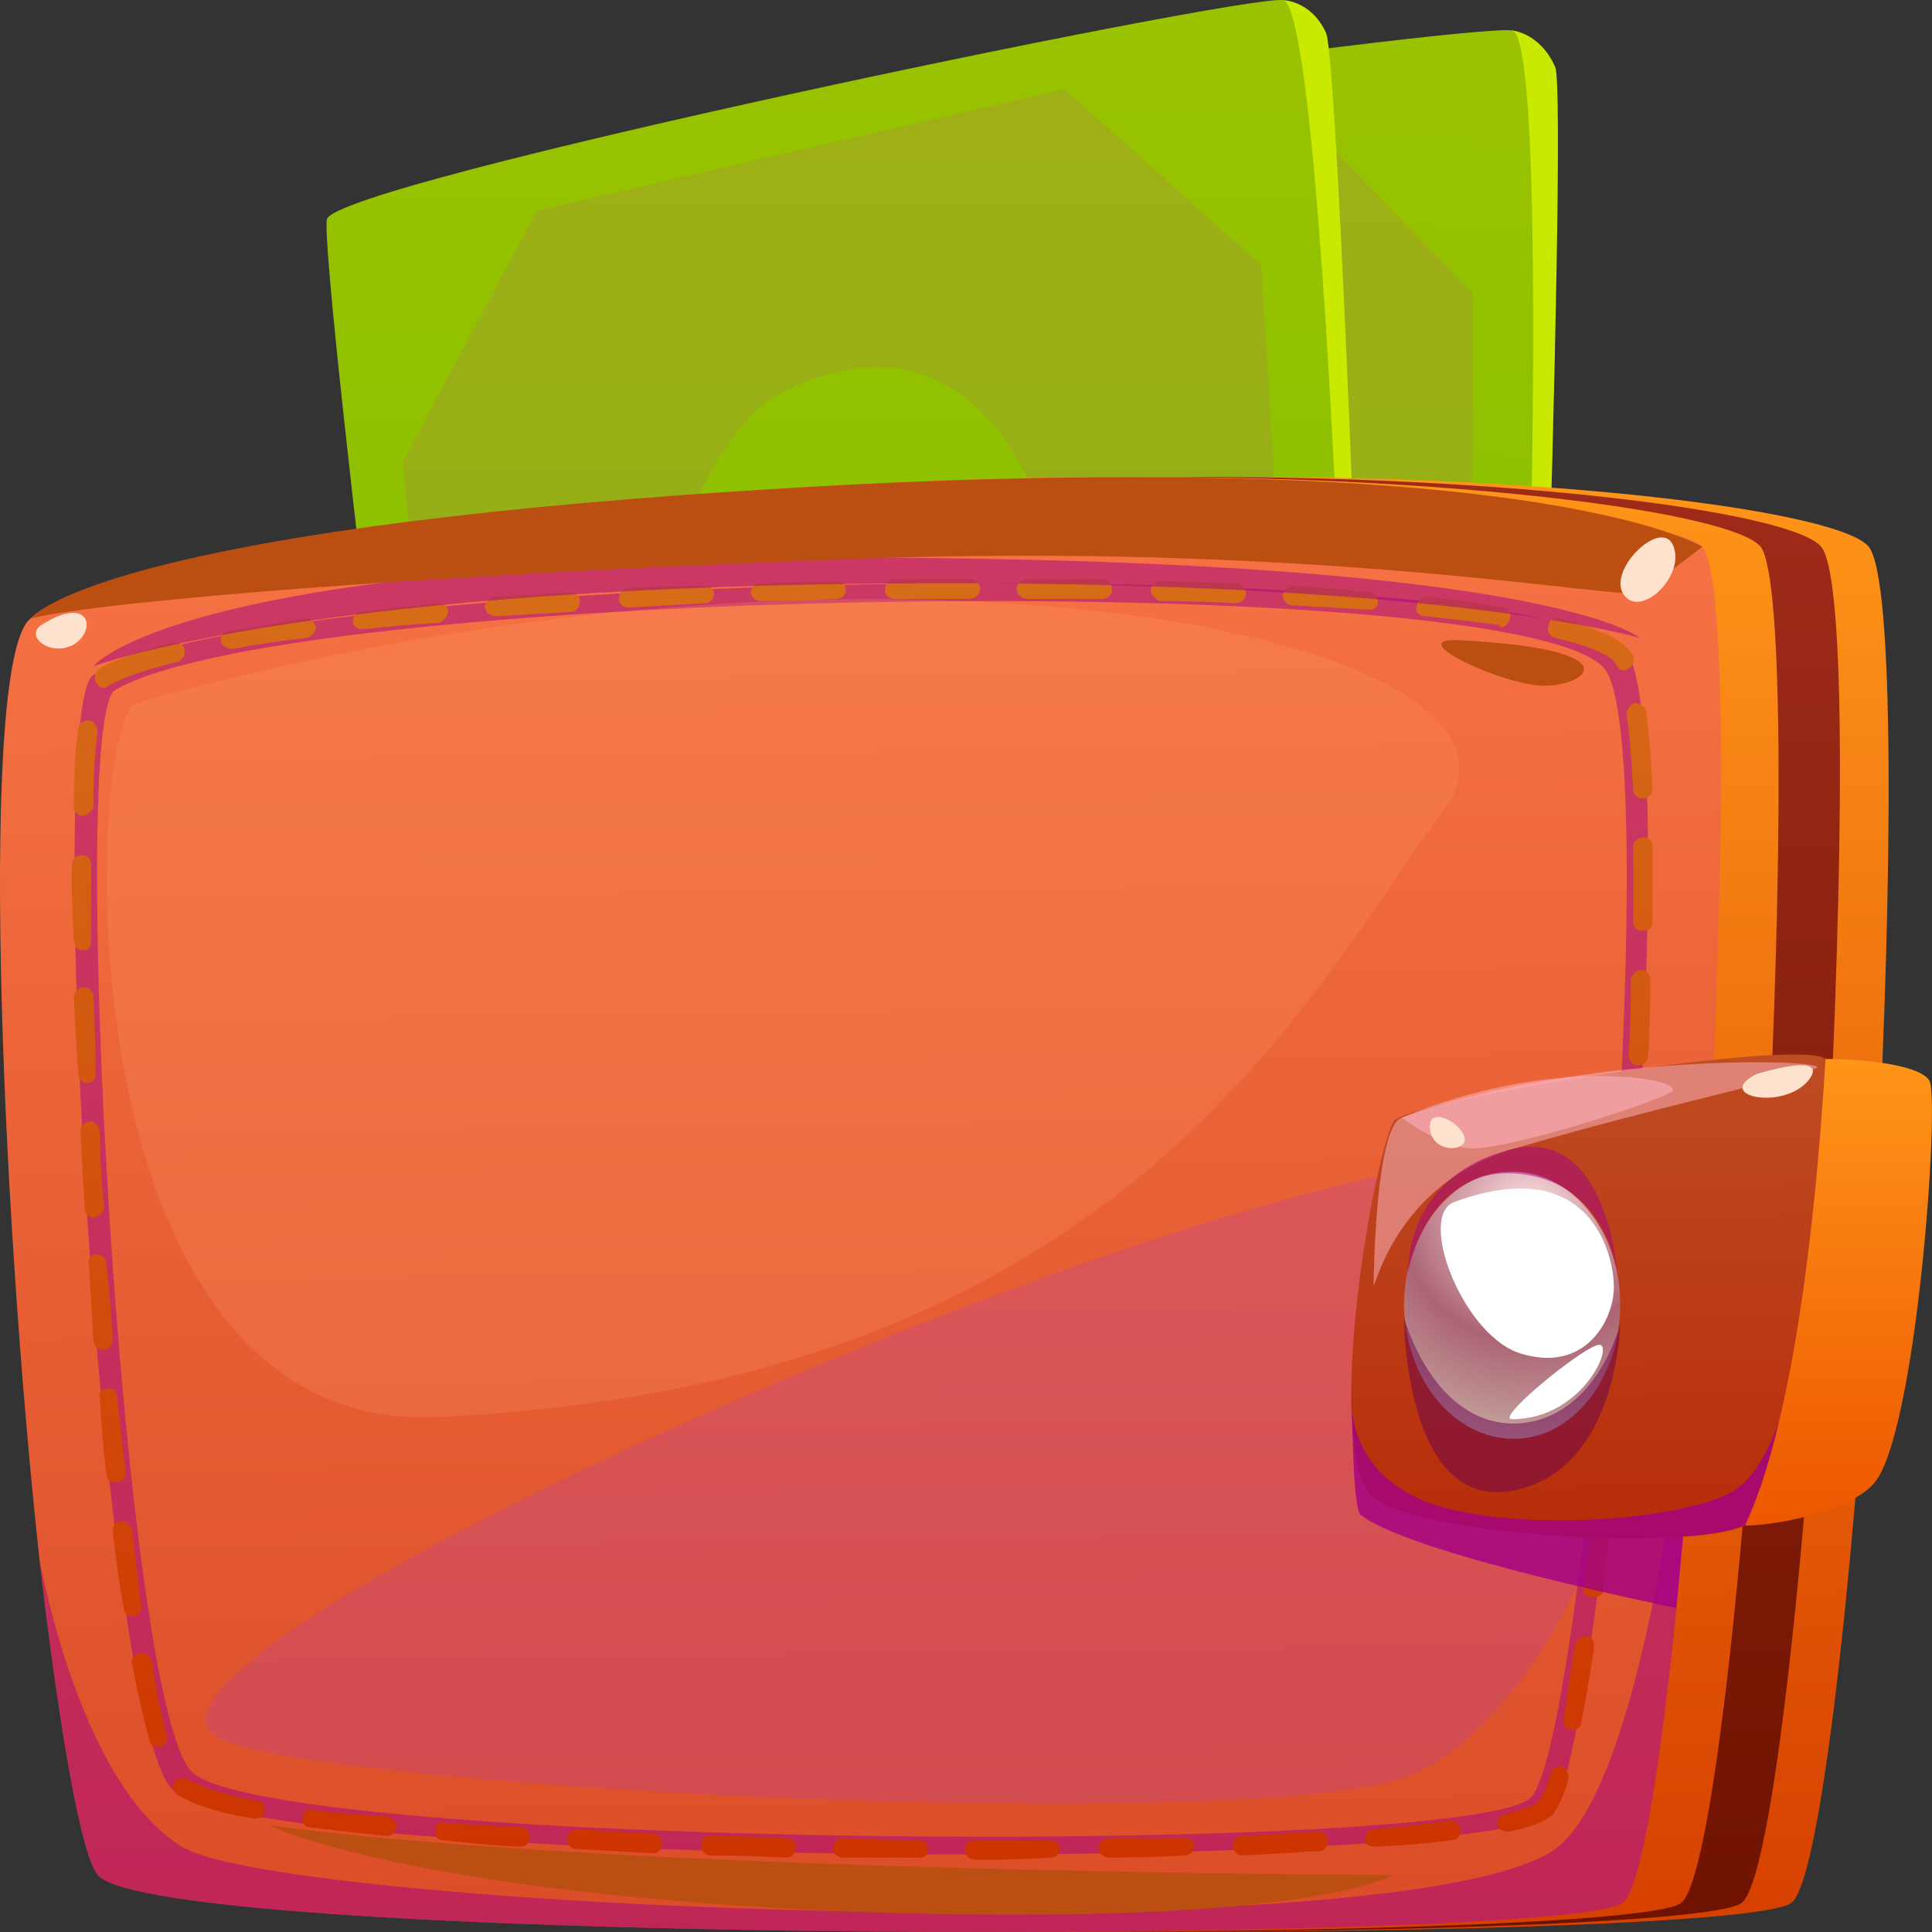 <svg width="32" height="32" viewBox="0 0 32 32" fill="none" xmlns="http://www.w3.org/2000/svg">
<rect x="0" y="0" width="32" height="32" fill="#333333" stroke="none"/>
<path d="M25.044 0.504C25.044 0.504 25.51 0.54 25.761 1.115C25.976 1.69 25.331 20.742 25.188 20.957C25.044 21.209 24.65 21.281 24.65 21.281L25.044 0.504Z" fill="#C9EA00"/>
<path d="M10.037 21.712C9.822 21.748 8.819 3.667 9.034 3.056C9.213 2.445 24.257 0.396 25.045 0.504C25.833 0.648 25.081 20.023 24.794 21.101C24.508 22.216 10.037 21.712 10.037 21.712Z" fill="url(#paint0_linear_1861_116688)"/>
<g style="mix-blend-mode:multiply" opacity="0.2">
<path fill-rule="evenodd" clip-rule="evenodd" d="M24.328 17.111L21.498 20.958L12.83 20.994L10.322 17.399L10 7.154L12.472 3.128L21.355 1.727L24.399 4.854L24.328 17.111ZM16.34 6.436C13.976 7.442 11.075 17.111 16.519 17.831C21.964 18.549 22.644 3.811 16.34 6.436Z" fill="#BA6B6D"/>
</g>
<path d="M21.246 0.002C21.246 0.002 21.712 0.002 21.962 0.541C22.213 1.08 22.858 20.168 22.75 20.419C22.643 20.635 22.249 20.743 22.249 20.743L21.246 0.002Z" fill="#C9EA00"/>
<path d="M7.707 22.18C7.492 22.252 5.272 4.243 5.415 3.632C5.558 3.021 20.459 -0.071 21.247 0.001C22.035 0.073 22.608 19.448 22.393 20.562C22.178 21.677 7.707 22.18 7.707 22.18Z" fill="url(#paint1_linear_1861_116688)"/>
<g style="mix-blend-mode:multiply" opacity="0.2">
<path fill-rule="evenodd" clip-rule="evenodd" d="M21.64 16.608L19.061 20.634L10.429 21.245L7.707 17.83L6.668 7.657L8.889 3.488L17.629 1.475L20.888 4.386L21.64 16.608ZM12.936 6.507C10.644 7.657 8.423 17.507 13.903 17.83C19.384 18.19 19.061 3.416 12.936 6.507Z" fill="#BA6B6D"/>
</g>
<path d="M31.097 19.337C31.097 19.337 31.097 19.349 31.097 19.373C30.81 25.053 30.201 31.164 29.664 31.523C28.661 32.206 5.414 32.242 4.411 31.056C4.089 30.696 3.731 28.576 3.444 25.808C2.799 19.841 2.262 10.567 3.301 10.243C13.76 6.684 30.058 7.942 30.953 9.057C31.383 9.596 31.347 14.557 31.097 19.337Z" fill="url(#paint2_linear_1861_116688)"/>
<path d="M30.274 19.337C30.274 19.337 30.274 19.349 30.274 19.373C29.987 25.053 29.378 31.164 28.841 31.523C27.874 32.206 4.627 32.242 3.588 31.056C3.302 30.696 2.944 28.576 2.621 25.808C2.012 19.841 1.439 10.567 2.478 10.243C12.937 6.684 29.235 7.942 30.166 9.057C30.596 9.596 30.524 14.557 30.274 19.337Z" fill="url(#paint3_linear_1861_116688)"/>
<path d="M29.27 19.337C29.27 19.337 29.27 19.349 29.27 19.373C28.984 25.053 28.375 31.164 27.838 31.523C26.871 32.206 3.588 32.242 2.585 31.056C2.263 30.696 1.905 28.576 1.618 25.808C0.973 19.841 0.436 10.567 1.475 10.243C11.934 6.684 28.232 7.942 29.163 9.057C29.557 9.596 29.521 14.557 29.27 19.337Z" fill="url(#paint4_linear_1861_116688)"/>
<path d="M28.303 19.338C28.303 19.338 28.303 19.35 28.303 19.374C28.017 25.053 27.408 31.164 26.871 31.523C25.904 32.206 2.621 32.242 1.618 31.056C1.332 30.697 0.973 28.576 0.651 25.808C0.006 19.841 -0.352 10.89 0.508 10.243C3.445 7.943 27.265 7.943 28.196 9.057C28.626 9.596 28.554 14.557 28.303 19.338Z" fill="url(#paint5_linear_1861_116688)"/>
<g style="mix-blend-mode:multiply" opacity="0.5">
<path fill-rule="evenodd" clip-rule="evenodd" d="M25.69 30.013C24.759 31.056 3.983 30.948 2.837 29.618C1.655 28.288 0.724 11.681 1.548 11.178C4.664 9.344 26.048 9.093 26.979 10.854C27.911 12.651 26.585 29.007 25.69 30.013ZM26.621 11.142C25.69 9.38 4.95 9.668 1.906 11.429C1.118 11.896 2.013 28.036 3.159 29.33C4.306 30.624 24.472 30.768 25.367 29.762C26.263 28.755 27.552 12.867 26.621 11.142Z" fill="#A30085"/>
</g>
<g style="mix-blend-mode:multiply" opacity="0.3">
<path d="M3.623 28.791C1.509 27.641 15.694 21.063 22.822 19.481C29.95 17.9 26.654 28.612 23.037 29.51C19.455 30.373 4.912 29.546 3.623 28.791Z" fill="#BA40A4"/>
</g>
<path d="M16.16 30.804C16.052 30.804 15.981 30.732 15.981 30.624C15.981 30.552 16.052 30.48 16.16 30.48H16.232C16.638 30.48 17.032 30.48 17.414 30.48C17.485 30.48 17.557 30.552 17.557 30.624C17.557 30.696 17.485 30.768 17.414 30.768C17.032 30.792 16.638 30.804 16.232 30.804H16.16ZM15.229 30.768C14.799 30.768 14.381 30.768 13.975 30.768C13.867 30.768 13.796 30.696 13.796 30.624C13.796 30.516 13.867 30.445 13.975 30.445C14.381 30.468 14.799 30.48 15.229 30.48C15.3 30.48 15.372 30.552 15.372 30.624C15.372 30.732 15.3 30.768 15.229 30.768ZM18.381 30.768C18.273 30.768 18.202 30.696 18.202 30.624C18.202 30.516 18.273 30.445 18.381 30.445C18.811 30.445 19.229 30.445 19.634 30.445C19.706 30.445 19.778 30.48 19.778 30.588C19.778 30.66 19.706 30.732 19.634 30.732C19.229 30.756 18.811 30.768 18.381 30.768ZM13.008 30.768C12.578 30.744 12.16 30.732 11.754 30.732C11.683 30.732 11.611 30.66 11.611 30.552C11.611 30.48 11.683 30.409 11.754 30.409C12.184 30.409 12.602 30.421 13.008 30.445C13.115 30.445 13.187 30.516 13.187 30.588C13.187 30.696 13.115 30.768 13.008 30.768ZM20.566 30.732C20.494 30.732 20.422 30.66 20.422 30.552C20.422 30.48 20.494 30.409 20.566 30.409C20.996 30.385 21.413 30.361 21.819 30.337C21.927 30.337 21.998 30.409 21.998 30.48C21.998 30.588 21.927 30.66 21.855 30.66C21.449 30.684 21.02 30.708 20.566 30.732ZM10.823 30.696C10.393 30.672 9.963 30.648 9.533 30.624C9.462 30.624 9.39 30.552 9.39 30.48C9.39 30.373 9.462 30.301 9.569 30.301C9.975 30.325 10.393 30.349 10.823 30.373C10.895 30.373 10.966 30.445 10.966 30.552C10.966 30.624 10.895 30.696 10.823 30.696ZM22.787 30.588C22.679 30.588 22.607 30.552 22.607 30.445C22.607 30.373 22.679 30.301 22.751 30.301C23.228 30.253 23.646 30.205 24.004 30.157C24.112 30.157 24.183 30.229 24.183 30.301C24.183 30.409 24.148 30.48 24.04 30.48C23.682 30.528 23.264 30.564 22.787 30.588ZM8.602 30.588C8.172 30.564 7.754 30.528 7.348 30.48C7.241 30.48 7.205 30.409 7.205 30.337C7.205 30.229 7.277 30.157 7.384 30.193C7.766 30.217 8.184 30.241 8.638 30.265C8.71 30.265 8.781 30.337 8.781 30.445C8.781 30.516 8.71 30.588 8.602 30.588ZM6.417 30.409C6.417 30.409 6.405 30.409 6.381 30.409C5.928 30.361 5.51 30.313 5.128 30.265C5.056 30.265 4.984 30.193 5.02 30.085C5.02 30.013 5.092 29.941 5.163 29.977C5.546 30.025 5.963 30.061 6.417 30.085C6.525 30.121 6.596 30.193 6.56 30.265C6.56 30.337 6.489 30.409 6.417 30.409ZM24.971 30.337C24.9 30.337 24.828 30.301 24.792 30.229C24.792 30.121 24.864 30.049 24.936 30.049C25.366 29.941 25.473 29.869 25.473 29.833C25.509 29.833 25.58 29.726 25.688 29.366C25.688 29.294 25.795 29.258 25.867 29.258C25.939 29.294 26.01 29.402 25.974 29.474C25.903 29.762 25.795 29.941 25.724 30.049C25.652 30.121 25.509 30.229 25.007 30.337C24.983 30.337 24.971 30.337 24.971 30.337ZM4.232 30.121C4.208 30.121 4.196 30.121 4.196 30.121C3.552 30.013 3.158 29.869 2.943 29.726C2.871 29.69 2.835 29.582 2.907 29.51C2.943 29.438 3.05 29.438 3.122 29.474C3.229 29.546 3.552 29.69 4.268 29.833C4.34 29.833 4.411 29.905 4.375 30.013C4.375 30.085 4.304 30.121 4.232 30.121ZM2.62 28.935C2.549 28.935 2.477 28.899 2.477 28.827C2.381 28.491 2.286 28.072 2.19 27.569C2.155 27.497 2.226 27.389 2.298 27.389C2.405 27.353 2.477 27.425 2.513 27.497C2.584 28 2.668 28.407 2.764 28.719C2.799 28.827 2.728 28.899 2.656 28.935C2.632 28.935 2.62 28.935 2.62 28.935ZM26.046 28.647C26.022 28.647 26.01 28.647 26.01 28.647C25.939 28.647 25.867 28.539 25.903 28.468C25.951 28.108 26.01 27.701 26.082 27.245C26.118 27.137 26.189 27.102 26.261 27.102C26.369 27.102 26.404 27.173 26.404 27.281C26.333 27.761 26.261 28.18 26.189 28.539C26.189 28.611 26.118 28.647 26.046 28.647ZM2.19 26.778C2.119 26.778 2.047 26.706 2.047 26.634C1.976 26.227 1.916 25.807 1.868 25.376C1.868 25.268 1.904 25.196 2.011 25.196C2.083 25.196 2.155 25.232 2.19 25.34C2.238 25.771 2.286 26.179 2.334 26.562C2.37 26.67 2.298 26.742 2.226 26.778C2.202 26.778 2.19 26.778 2.19 26.778ZM26.369 26.454C26.261 26.454 26.225 26.383 26.225 26.275C26.273 25.891 26.321 25.484 26.369 25.053C26.404 24.945 26.476 24.909 26.548 24.909C26.655 24.909 26.691 24.981 26.691 25.088C26.643 25.52 26.595 25.939 26.548 26.347C26.548 26.419 26.476 26.454 26.369 26.454ZM1.904 24.549C1.832 24.549 1.761 24.513 1.761 24.405C1.713 23.998 1.677 23.579 1.653 23.147C1.617 23.076 1.689 23.004 1.761 23.004C1.868 22.968 1.94 23.04 1.94 23.147C1.987 23.579 2.035 23.998 2.083 24.405C2.083 24.477 2.011 24.549 1.94 24.549C1.94 24.549 1.928 24.549 1.904 24.549ZM26.655 24.262C26.631 24.262 26.619 24.262 26.619 24.262C26.548 24.262 26.476 24.19 26.476 24.082C26.524 23.675 26.571 23.255 26.619 22.824C26.619 22.752 26.691 22.68 26.762 22.68C26.87 22.716 26.942 22.788 26.906 22.86C26.882 23.291 26.846 23.711 26.798 24.118C26.798 24.226 26.727 24.262 26.655 24.262ZM1.725 22.357C1.617 22.357 1.546 22.285 1.546 22.213C1.522 21.805 1.498 21.386 1.474 20.955C1.438 20.847 1.51 20.775 1.617 20.775C1.689 20.775 1.761 20.847 1.761 20.919C1.808 21.35 1.844 21.77 1.868 22.177C1.868 22.285 1.796 22.357 1.725 22.357ZM26.834 22.069C26.762 22.069 26.691 21.997 26.691 21.889C26.715 21.482 26.75 21.062 26.798 20.631C26.798 20.559 26.87 20.487 26.942 20.487C27.049 20.487 27.121 20.559 27.121 20.667C27.073 21.075 27.037 21.494 27.013 21.925C27.013 21.997 26.942 22.069 26.834 22.069ZM1.546 20.164C1.474 20.164 1.402 20.092 1.402 20.02C1.379 19.589 1.355 19.157 1.331 18.726C1.331 18.654 1.402 18.582 1.474 18.582C1.546 18.546 1.617 18.618 1.653 18.726C1.653 19.133 1.677 19.553 1.725 19.984C1.725 20.056 1.653 20.164 1.546 20.164ZM27.013 19.876C26.906 19.84 26.834 19.768 26.87 19.697C26.894 19.265 26.918 18.846 26.942 18.439C26.942 18.331 27.013 18.259 27.085 18.295C27.192 18.295 27.264 18.367 27.264 18.439C27.24 18.87 27.204 19.289 27.157 19.697C27.157 19.804 27.085 19.876 27.013 19.876ZM1.438 17.935C1.367 17.935 1.295 17.863 1.295 17.791C1.271 17.36 1.247 16.941 1.223 16.533C1.223 16.425 1.295 16.354 1.402 16.354C1.474 16.354 1.546 16.425 1.546 16.497C1.57 16.929 1.582 17.36 1.582 17.791C1.582 17.863 1.546 17.935 1.438 17.935ZM27.121 17.648C27.049 17.648 26.977 17.576 26.977 17.468C27.001 17.037 27.013 16.617 27.013 16.21C27.049 16.138 27.085 16.066 27.192 16.066C27.264 16.066 27.336 16.138 27.336 16.246C27.336 16.653 27.324 17.073 27.3 17.504C27.3 17.576 27.228 17.648 27.121 17.648ZM1.367 15.742C1.295 15.742 1.223 15.671 1.223 15.563C1.199 15.179 1.188 14.82 1.188 14.484V14.305C1.188 14.233 1.259 14.161 1.367 14.161C1.438 14.161 1.51 14.233 1.51 14.305V14.484C1.51 14.82 1.51 15.179 1.51 15.563C1.51 15.671 1.474 15.742 1.367 15.742ZM27.192 15.419C27.121 15.419 27.049 15.347 27.049 15.275C27.049 14.964 27.049 14.652 27.049 14.341V14.017C27.049 13.945 27.121 13.873 27.228 13.873C27.3 13.873 27.371 13.909 27.371 14.017V14.341C27.371 14.652 27.371 14.964 27.371 15.275C27.371 15.383 27.3 15.419 27.192 15.419ZM1.367 13.514C1.295 13.514 1.223 13.442 1.223 13.37C1.223 12.843 1.247 12.412 1.295 12.076C1.295 12.004 1.367 11.932 1.474 11.932C1.546 11.932 1.617 12.04 1.617 12.112C1.57 12.447 1.546 12.867 1.546 13.37C1.51 13.442 1.438 13.514 1.367 13.514ZM27.192 13.226C27.121 13.226 27.049 13.154 27.049 13.082C27.025 12.579 26.989 12.16 26.942 11.824C26.942 11.752 27.013 11.645 27.085 11.645C27.157 11.645 27.264 11.716 27.264 11.788C27.312 12.124 27.348 12.543 27.371 13.046C27.371 13.154 27.3 13.226 27.192 13.226ZM1.725 11.393C1.653 11.393 1.617 11.357 1.582 11.285C1.546 11.213 1.582 11.141 1.653 11.069C1.916 10.926 2.322 10.782 2.871 10.638C2.943 10.638 3.05 10.674 3.05 10.746C3.086 10.854 3.014 10.926 2.943 10.962C2.441 11.082 2.059 11.213 1.796 11.357C1.773 11.381 1.749 11.393 1.725 11.393ZM26.906 11.105C26.834 11.105 26.798 11.069 26.762 10.998C26.727 10.926 26.548 10.746 25.759 10.566C25.652 10.53 25.616 10.458 25.652 10.351C25.652 10.279 25.759 10.207 25.831 10.243C26.512 10.422 26.906 10.602 27.049 10.854C27.085 10.926 27.049 11.034 26.977 11.069C26.953 11.094 26.93 11.105 26.906 11.105ZM3.838 10.746C3.767 10.746 3.695 10.71 3.659 10.638C3.659 10.53 3.695 10.458 3.802 10.458C4.184 10.386 4.602 10.315 5.056 10.243C5.128 10.243 5.199 10.279 5.235 10.386C5.235 10.458 5.163 10.53 5.092 10.566C4.638 10.614 4.232 10.674 3.874 10.746C3.85 10.746 3.838 10.746 3.838 10.746ZM6.023 10.422C5.916 10.422 5.844 10.386 5.844 10.279C5.844 10.207 5.916 10.135 5.987 10.135C6.393 10.087 6.811 10.039 7.241 9.991C7.348 9.991 7.42 10.027 7.42 10.135C7.42 10.207 7.348 10.279 7.277 10.315C6.847 10.339 6.429 10.374 6.023 10.422ZM24.864 10.386C24.864 10.386 24.852 10.374 24.828 10.351C24.47 10.303 24.064 10.255 23.61 10.207C23.503 10.207 23.431 10.135 23.467 10.027C23.467 9.955 23.539 9.883 23.646 9.883C24.1 9.931 24.518 9.991 24.9 10.063C24.971 10.063 25.043 10.135 25.007 10.243C25.007 10.315 24.936 10.386 24.864 10.386ZM8.208 10.207C8.136 10.207 8.065 10.171 8.029 10.063C8.029 9.991 8.101 9.919 8.172 9.883C8.602 9.859 9.032 9.835 9.462 9.811C9.533 9.811 9.605 9.883 9.605 9.955C9.605 10.027 9.569 10.135 9.462 10.135C9.032 10.159 8.614 10.183 8.208 10.207ZM22.679 10.099C22.679 10.099 22.667 10.099 22.643 10.099C22.261 10.075 21.855 10.051 21.425 10.027C21.318 10.027 21.246 9.955 21.246 9.847C21.282 9.775 21.318 9.704 21.425 9.704C21.855 9.728 22.273 9.763 22.679 9.811C22.787 9.811 22.822 9.883 22.822 9.955C22.822 10.063 22.751 10.099 22.679 10.099ZM10.393 10.063C10.321 10.063 10.25 9.991 10.25 9.919C10.25 9.847 10.321 9.739 10.393 9.739C10.799 9.716 11.217 9.704 11.647 9.704C11.754 9.704 11.826 9.739 11.826 9.847C11.826 9.919 11.754 9.991 11.682 9.991C11.253 10.015 10.823 10.039 10.393 10.063ZM20.458 9.991C20.052 9.967 19.634 9.955 19.205 9.955C19.133 9.919 19.061 9.847 19.061 9.775C19.061 9.704 19.133 9.632 19.205 9.632C19.634 9.632 20.064 9.644 20.494 9.668C20.566 9.668 20.637 9.739 20.637 9.847C20.637 9.919 20.566 9.991 20.458 9.991ZM12.614 9.955C12.506 9.955 12.435 9.883 12.435 9.811C12.435 9.739 12.506 9.668 12.614 9.668C13.02 9.644 13.438 9.632 13.867 9.632C13.939 9.632 14.011 9.668 14.011 9.775C14.011 9.847 13.939 9.919 13.867 9.919C13.438 9.943 13.02 9.955 12.614 9.955ZM18.273 9.919C17.867 9.919 17.45 9.919 17.02 9.919C16.912 9.919 16.84 9.847 16.84 9.739C16.84 9.668 16.912 9.596 17.02 9.596C17.45 9.596 17.867 9.596 18.273 9.596C18.345 9.596 18.417 9.668 18.417 9.775C18.417 9.847 18.345 9.919 18.273 9.919ZM14.799 9.919C14.727 9.919 14.656 9.847 14.656 9.775C14.656 9.668 14.727 9.596 14.799 9.596C15.229 9.596 15.647 9.596 16.052 9.596C16.16 9.596 16.232 9.668 16.232 9.739C16.232 9.847 16.16 9.919 16.052 9.919C15.647 9.919 15.229 9.919 14.799 9.919Z" fill="url(#paint6_linear_1861_116688)"/>
<g style="mix-blend-mode:multiply" opacity="0.5">
<path d="M28.305 19.373C28.018 25.052 27.409 31.163 26.872 31.523C25.905 32.206 2.622 32.242 1.619 31.056C1.333 30.696 0.975 28.575 0.652 25.807C0.652 25.807 1.297 29.546 3.016 30.588C4.7 31.631 23.29 32.386 25.762 30.624C27.624 29.258 28.305 19.553 28.305 19.373Z" fill="#A30085"/>
</g>
<g style="mix-blend-mode:multiply" opacity="0.5">
<path d="M1.547 11.034C1.547 11.034 2.944 9.236 14.334 9.236C25.725 9.272 27.158 10.566 27.158 10.566C27.158 10.566 23.791 9.56 14.334 9.668C4.914 9.776 1.547 11.034 1.547 11.034Z" fill="#A30085"/>
</g>
<path d="M0.508 10.243C1.69 9.956 7.278 9.488 14.764 9.237C22.214 9.021 26.907 9.956 27.157 9.812C27.408 9.668 28.196 9.057 28.196 9.057C28.196 9.057 25.689 7.475 14.334 8.014C2.979 8.59 0.794 9.92 0.508 10.243Z" fill="#BB4F12"/>
<path d="M4.447 30.23C4.447 30.23 6.776 31.38 14.226 31.667C21.712 31.919 23.073 31.056 23.073 31.056C23.073 31.056 10.178 31.02 4.447 30.23Z" fill="#BB4F12"/>
<path d="M23.073 18.583C23.253 18.223 29.808 17.181 30.237 17.54C30.631 17.936 29.628 24.442 29.055 25.161C28.625 25.736 23.575 25.484 22.751 24.801C21.927 24.118 22.68 19.445 23.073 18.583Z" fill="url(#paint7_linear_1861_116688)"/>
<path d="M26.836 21.602C26.836 22.824 26.048 23.831 25.081 23.831C24.078 23.831 23.29 22.86 23.254 21.638C23.254 20.416 24.042 19.409 25.009 19.409C26.012 19.373 26.836 20.38 26.836 21.602Z" fill="url(#paint8_radial_1861_116688)"/>
<g style="mix-blend-mode:multiply" opacity="0.5">
<path d="M23.254 21.817C23.254 21.817 23.72 23.579 25.081 23.579C26.442 23.543 26.836 21.925 26.836 21.925C26.836 21.925 26.8 24.37 25.045 24.693C23.254 25.017 23.254 21.817 23.254 21.817Z" fill="#68004F"/>
</g>
<g style="mix-blend-mode:multiply" opacity="0.8">
<path d="M22.393 23.076C22.393 23.076 22.213 24.442 23.825 24.945C25.437 25.412 28.124 25.125 28.768 24.657C29.449 24.19 29.807 22.393 29.807 22.393C29.807 22.393 29.342 24.909 29.055 25.16C28.804 25.412 27.873 25.448 27.873 25.448L27.765 26.634C27.765 26.634 23.324 25.736 22.536 25.088C22.393 24.981 22.393 23.076 22.393 23.076Z" fill="#A30085"/>
</g>
<g style="mix-blend-mode:soft-light" opacity="0.5">
<path d="M23.218 18.511C22.788 18.655 22.752 21.099 22.752 21.279C22.752 21.458 23.074 19.589 25.116 19.014C27.587 18.295 29.952 17.792 30.095 17.684C30.238 17.54 26.191 17.432 23.218 18.511Z" fill="#FFBAC9"/>
</g>
<g style="mix-blend-mode:multiply" opacity="0.5">
<path d="M23.325 21.063C23.325 21.063 23.253 19.517 24.972 19.05C26.656 18.582 26.799 21.17 26.799 21.17C26.799 21.17 26.692 19.625 25.187 19.445C23.647 19.265 23.325 21.063 23.325 21.063Z" fill="#A30085"/>
</g>
<g style="mix-blend-mode:soft-light" opacity="0.5">
<path d="M23.217 18.511C23.217 18.511 23.718 18.906 24.256 19.014C24.757 19.122 27.444 18.259 27.694 18.079C27.909 17.864 25.724 17.468 23.217 18.511Z" fill="#FFBAC9"/>
</g>
<g style="mix-blend-mode:soft-light">
<path d="M24.077 19.913C23.468 20.165 24.256 22.178 25.223 22.429C26.226 22.717 26.692 21.926 26.728 21.387C26.764 20.884 26.405 19.05 24.077 19.913Z" fill="white"/>
</g>
<g style="mix-blend-mode:soft-light">
<path d="M25.043 23.507C24.757 23.507 26.118 22.393 26.44 22.285C26.798 22.141 26.261 23.507 25.043 23.507Z" fill="white"/>
</g>
<path d="M23.684 18.654C23.684 18.331 24.185 18.582 24.257 18.834C24.328 19.085 23.684 19.121 23.684 18.654Z" fill="#FFE2CD"/>
<path d="M27.732 9.093C27.588 8.518 26.657 9.38 26.872 9.812C27.123 10.279 27.875 9.596 27.732 9.093Z" fill="#FFE2CD"/>
<path d="M24.149 10.603C23.218 10.567 24.901 11.358 25.582 11.358C26.299 11.358 27.051 10.746 24.149 10.603Z" fill="#BB4F12"/>
<path d="M29.091 17.791C28.375 18.151 29.521 18.402 29.951 17.899C30.345 17.396 29.091 17.791 29.091 17.791Z" fill="#FFE2CD"/>
<path d="M0.687 10.351C0.4 10.531 0.83 10.89 1.224 10.675C1.618 10.423 1.475 9.848 0.687 10.351Z" fill="#FFE2CD"/>
<path opacity="0.2" d="M2.263 11.645C1.403 11.897 0.937 23.723 7.206 23.471C18.668 22.968 21.712 16.354 23.898 13.442C26.118 10.531 14.441 8.194 2.263 11.645Z" fill="#FFA26E"/>
<path d="M30.237 17.54C30.918 17.54 31.813 17.648 31.956 17.899C32.136 18.187 31.742 23.831 31.025 24.585C30.631 25.017 29.449 25.268 28.912 25.268C28.84 25.268 29.843 23.974 30.237 17.54Z" fill="url(#paint9_linear_1861_116688)"/>
<defs>
<linearGradient id="paint0_linear_1861_116688" x1="1.935" y1="21.166" x2="3.449" y2="-0.959" gradientUnits="userSpaceOnUse">
<stop stop-color="#7CBF00"/>
<stop offset="1" stop-color="#9AC200"/>
</linearGradient>
<linearGradient id="paint1_linear_1861_116688" x1="-0.432" y1="22.183" x2="-0.432" y2="0.006" gradientUnits="userSpaceOnUse">
<stop stop-color="#7CBF00"/>
<stop offset="1" stop-color="#9AC200"/>
</linearGradient>
<linearGradient id="paint2_linear_1861_116688" x1="9.683" y1="32.133" x2="9.388" y2="8.034" gradientUnits="userSpaceOnUse">
<stop stop-color="#D64000"/>
<stop offset="1" stop-color="#FF9519"/>
</linearGradient>
<linearGradient id="paint3_linear_1861_116688" x1="8.876" y1="32.133" x2="8.581" y2="8.034" gradientUnits="userSpaceOnUse">
<stop stop-color="#6F1300"/>
<stop offset="1" stop-color="#9F2B19"/>
</linearGradient>
<linearGradient id="paint4_linear_1861_116688" x1="7.866" y1="32.133" x2="7.571" y2="8.034" gradientUnits="userSpaceOnUse">
<stop stop-color="#D64000"/>
<stop offset="1" stop-color="#FF9519"/>
</linearGradient>
<linearGradient id="paint5_linear_1861_116688" x1="7.19" y1="32.129" x2="6.9" y2="8.466" gradientUnits="userSpaceOnUse">
<stop stop-color="#DB4D28"/>
<stop offset="1" stop-color="#F67344"/>
</linearGradient>
<linearGradient id="paint6_linear_1861_116688" x1="5.747" y1="31.053" x2="5.484" y2="9.534" gradientUnits="userSpaceOnUse">
<stop stop-color="#CE3300"/>
<stop offset="1" stop-color="#D66D19"/>
</linearGradient>
<linearGradient id="paint7_linear_1861_116688" x1="23.449" y1="25.527" x2="23.351" y2="17.546" gradientUnits="userSpaceOnUse">
<stop stop-color="#B72C09"/>
<stop offset="1" stop-color="#BF4C23"/>
</linearGradient>
<radialGradient id="paint8_radial_1861_116688" cx="0" cy="0" r="1" gradientUnits="userSpaceOnUse" gradientTransform="translate(25.319 20.081) rotate(-0.7) scale(4.176 4.191)">
<stop stop-color="#FFE3E5"/>
<stop offset="0.514" stop-color="#AC6474"/>
<stop offset="1" stop-color="#CCB5A9"/>
</radialGradient>
<linearGradient id="paint9_linear_1861_116688" x1="20.935" y1="25.263" x2="20.935" y2="17.55" gradientUnits="userSpaceOnUse">
<stop stop-color="#ED5600"/>
<stop offset="1" stop-color="#FF9519"/>
</linearGradient>
</defs>
</svg>
